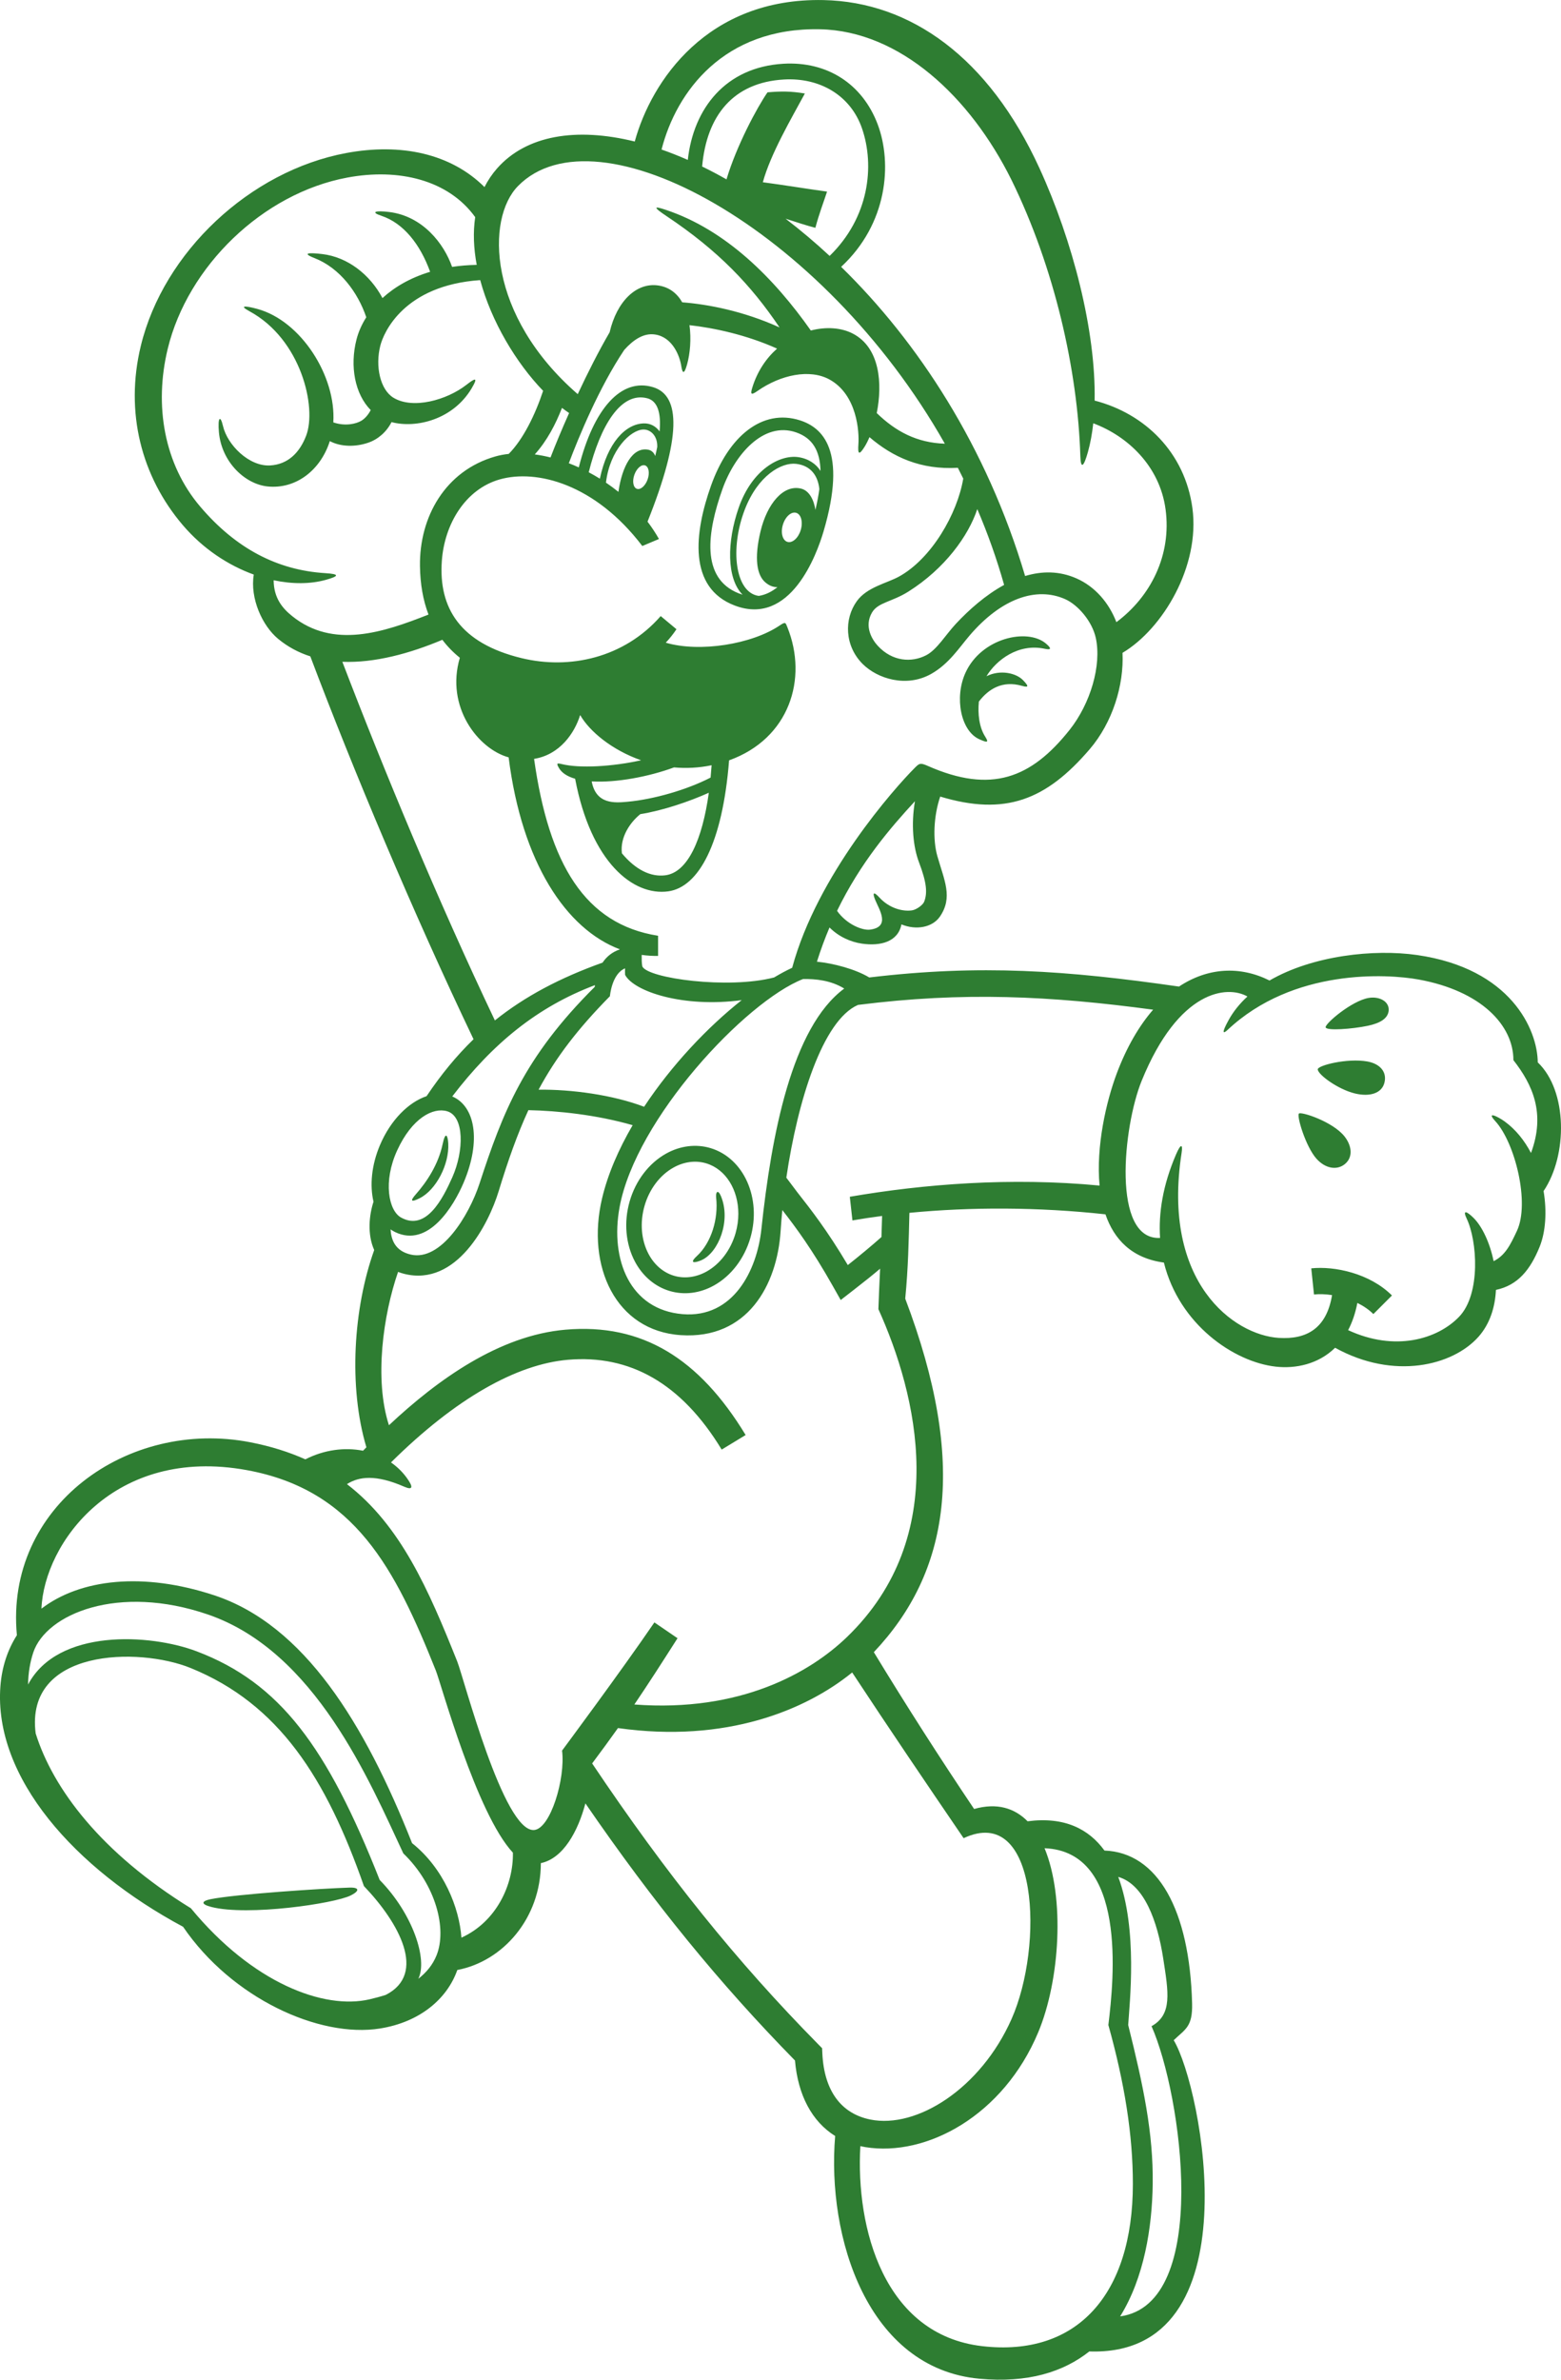 <?xml version="1.0" encoding="utf-8"?>
<!-- Generator: Adobe Illustrator 16.0.0, SVG Export Plug-In . SVG Version: 6.00 Build 0)  -->
<!DOCTYPE svg PUBLIC "-//W3C//DTD SVG 1.1//EN" "http://www.w3.org/Graphics/SVG/1.1/DTD/svg11.dtd">
<svg version="1.1" id="Layer_1" xmlns="http://www.w3.org/2000/svg" xmlns:xlink="http://www.w3.org/1999/xlink" x="0px" y="0px"
	 width="225.511px" height="343.641px" viewBox="0 0 225.511 343.641" enable-background="new 0 0 225.511 343.641"
	 xml:space="preserve">
<g fill="#2E7D32">
	<g transform="translate(-1196, -129)">
		<g transform="translate(-26, 44)">
			<g>
				<path d="M1419.704,229.107c-2.442,0.425-6.281,3.699-6.197,4.237s3.857,0.253,6.104-0.22c1.785-0.376,2.899-1.058,3.004-2.185
					C1422.735,229.626,1421.288,228.831,1419.704,229.107 M1419.514,238.276c-2.875-0.506-7.146,0.569-7.146,1.139
					c0,0.731,2.891,2.893,5.396,3.491c2.096,0.5,3.811-0.01,4.223-1.504C1422.424,239.815,1421.381,238.605,1419.514,238.276
					 M1409.649,245.802c-0.35,0.349,0.984,4.78,2.53,6.514c1.292,1.449,2.971,1.707,4.103,0.784c1.228-1.002,1.008-2.675-0.055-4.01
					C1414.518,246.95,1409.965,245.486,1409.649,245.802 M1272.5,357.574c-3.871,0.116-16.479,0.95-20.081,1.677
					c-1.236,0.249-1.529,0.696,0.103,1.117c5.259,1.354,17.794-0.484,20.139-1.656
					C1273.955,358.066,1273.966,357.531,1272.5,357.574 M1337.306,151.01c-2.621-0.364-6.656,1.741-8.6,7.335
					c-1.694,4.876-1.764,10.169,0.57,12.53c-0.188-0.056-0.377-0.122-0.57-0.198c-5.511-2.193-4.531-8.884-2.336-15.05
					c1.753-4.926,5.908-9.834,10.652-8.186c2.348,0.816,3.445,2.632,3.514,5.563C1339.927,152.018,1338.792,151.217,1337.306,151.01
					 M1339.799,158.635c-0.217-1.441-0.883-2.778-2.051-3.073c-2.594-0.654-4.934,2.213-5.881,6.175
					c-0.942,3.94-0.521,6.318,0.696,7.357c0.557,0.476,1.139,0.71,1.75,0.688c-0.797,0.65-1.695,1.11-2.697,1.269
					c-3.422-0.461-4.191-6.82-2.025-12.454c1.897-4.933,5.316-6.872,7.437-6.616c2.098,0.252,3.137,1.704,3.34,3.643
					C1340.243,156.55,1340.054,157.552,1339.799,158.635 M1337.678,161.542c-0.352,1.159-1.213,1.924-1.924,1.708
					c-0.711-0.215-1.004-1.329-0.651-2.487c0.351-1.159,1.212-1.924,1.923-1.708
					C1337.737,159.268,1338.028,160.384,1337.678,161.542 M1337.56,145.697c-5.447-1.733-10.31,2.318-12.838,9.422
					c-2.43,6.828-3.356,14.76,3.436,17.327c8.031,3.035,11.82-7.334,12.816-10.708
					C1344.431,150.018,1340.804,146.73,1337.56,145.697 M1325.46,257.944c0.337,3.036-0.675,6.492-2.783,8.432
					c-1.231,1.135-0.222,0.992,0.675,0.591c2.446-1.097,4.3-5.714,2.783-9.275C1325.724,256.728,1325.366,257.101,1325.46,257.944
					 M1373.099,177.927c-2.698-2.277-9.358-0.802-11.638,4.258c-1.598,3.555-0.666,8.374,2.025,9.569
					c1.137,0.507,1.406,0.504,0.842-0.379c-0.875-1.367-1.09-3.298-0.914-5.064c1.367-1.796,3.373-3.09,6.228-2.271
					c1.16,0.334,0.824-0.107,0.169-0.801c-0.999-1.057-3.307-1.581-5.298-0.591c1.405-2.327,4.597-4.792,8.417-3.962
					C1373.898,178.897,1373.922,178.623,1373.099,177.927 M1282.626,258.028c2.361-1.179,4.301-4.89,4.131-7.925
					c-0.059-1.063-0.387-1.91-0.821,0.145c-0.611,2.892-2.27,5.411-3.848,7.193C1281.172,258.475,1281.413,258.635,1282.626,258.028
					 M1443.178,251.493c-0.939-1.792-2.201-3.385-3.807-4.553c-0.967-0.701-2.74-1.559-1.35-0.041
					c2.842,3.098,5.018,11.802,3.119,15.851c-0.936,1.995-1.676,3.528-3.363,4.365c-0.549-2.676-1.666-5.01-2.875-6.221
					c-1.013-1.012-1.652-1.245-1.013,0.085c1.517,3.161,2.065,10.876-1.097,14.164c-3.133,3.259-9.279,5.067-16.035,1.933
					c0.584-1.104,1.041-2.406,1.334-3.93c0.867,0.426,1.664,0.96,2.314,1.609l2.684-2.684c-3.199-3.198-8.285-4.273-11.658-3.917
					l0.396,3.773c0.772-0.082,1.674-0.054,2.61,0.088c-0.802,4.851-3.71,6.434-7.702,6.18c-6.482-0.414-16.945-7.986-14.037-26.704
					c0.195-1.253-0.086-1.465-0.82,0.253c-1.891,4.412-2.528,8.437-2.287,12.016c-7.016,0.366-5.348-16.082-2.664-22.681
					c5.365-13.198,12.398-13.83,15.283-12.181c-1.094,1.003-2.021,2.137-2.723,3.412c-1.087,1.973-0.767,1.994-0.146,1.413
					c9.484-8.917,23.068-8.108,27.634-7.272c8.979,1.645,13.659,6.577,13.659,11.635
					C1443.405,241.634,1445.302,245.761,1443.178,251.493 M1383.342,239.984c-1.538,4.089-3.023,10.574-2.492,16.216
					c-12.807-1.217-25.366-0.225-36.081,1.617l0.378,3.415c1.393-0.239,2.822-0.456,4.286-0.646
					c-0.021,0.934-0.052,1.964-0.093,3.045c-1.414,1.256-3.18,2.723-4.86,4.049c-2.976-5.012-5.338-8.024-7.278-10.493l-1.604-2.129
					c1.638-11.125,5.263-22.742,10.355-24.946c15.229-1.925,27.727-1.312,42.633,0.69
					C1386.565,233.133,1384.771,236.186,1383.342,239.984 M1344.356,321.395c-5.314,5.125-15.385,10.898-30.715,9.74
					c1.992-2.933,3.865-5.848,6.238-9.57l-3.342-2.283c-4.754,6.961-13.338,18.51-13.338,18.51c0.507,4.049-1.686,11.3-4.047,11.469
					c-4.401,0.313-10.147-21.965-11.105-24.361c-4.137-10.343-8.147-19.608-15.924-25.587c1.724-1.104,4.163-1.422,8.269,0.369
					c1.254,0.547,1.342,0.067,0.379-1.266c-0.637-0.882-1.412-1.628-2.287-2.236c9.373-9.279,18.168-14.187,25.564-14.823
					c8.887-0.765,16.36,3.331,22.211,12.967l3.46-2.101c-6.716-11.062-14.942-16.168-26.019-15.213
					c-9.552,0.821-18.437,7.171-25.511,13.799c-2.145-6.63-0.836-15.918,1.318-22.141c0.278,0.104,0.569,0.201,0.883,0.28
					c7.588,1.896,12.207-7.203,13.645-11.917c1.381-4.53,2.729-8.312,4.299-11.721c4.274,0.087,9.882,0.676,15.062,2.169
					c-2.031,3.482-3.596,7.079-4.422,10.591c-2.307,9.802,1.975,19.109,11.383,19.729c9.612,0.633,13.913-7.21,14.417-15.051
					c0.063-0.979,0.146-1.985,0.248-3.01c2.014,2.586,4.309,5.689,7.28,10.948l1.151,2.041l1.853-1.438
					c1.8-1.398,2.876-2.265,3.839-3.087c-0.101,2.169-0.197,4.247-0.246,5.844C1354.463,286.358,1359.524,306.762,1344.356,321.395
					 M1361.209,350.439c10.793-5.059,11.637,15.515,6.914,26.139c-4.44,9.99-13.66,15.853-20.4,14.487
					c-4.18-0.844-6.658-4.111-6.922-9.527l-0.035-0.772l-0.544-0.55c-11.794-11.963-21.904-24.512-32.678-40.571
					c1.396-1.865,2.611-3.529,3.731-5.106c15.634,2.203,27.144-2.601,33.835-8.029
					C1350.543,334.758,1355.566,342.163,1361.209,350.439 M1372.903,351.889c11.932,0.463,10.029,18.874,9.217,25.53
					c2.36,8.433,3.541,15.921,3.541,22.935c0,16.021-8.1,25.01-21.752,23.439c-14.213-1.634-18.297-17.037-17.619-28.884
					c0.242,0.053,0.488,0.104,0.74,0.145c8.782,1.422,19.93-4.522,24.973-16.622C1375.118,370.95,1375.866,359.053,1372.903,351.889
					 M1390.045,367.809c0.752,4.875,1.35,8.094-1.687,9.778c4.382,9.901,8.604,40.098-4.536,41.906
					c3.469-5.585,4.623-12.84,4.705-19.141c0.094-7.291-1.35-14.164-3.542-22.935c0.194-3.125,1.408-13.766-1.435-21.387
					C1387.321,357.116,1389.224,362.471,1390.045,367.809 M1288.659,364.804c-0.302-4.303-2.553-10.012-7.129-13.648
					c-6.829-17.243-15.556-31.492-28.583-35.792c-10.267-3.389-19.334-2.366-24.958,1.93c0.382-9.424,10.485-23.508,29.665-20.004
					c15.634,2.855,21.443,14.277,27.309,28.942c0.776,1.943,5.858,20.632,11.134,26.298
					C1296.184,357.186,1293.697,362.52,1288.659,364.804 M1285.072,367.344c-0.554,1.383-1.472,2.492-2.639,3.396
					c1.372-2.746-0.751-9.336-5.583-14.271c-7.588-19.225-14.418-28.457-26.434-33.012c-6.742-2.555-20.074-3.315-24.362,4.797
					c0.029-1.677,0.289-3.231,0.753-4.629c1.855-5.563,12.274-9.944,25.253-5.479c15.491,5.332,23.313,24.031,28.204,34.486
					C1284.987,357.185,1286.59,363.551,1285.072,367.344 M1277.73,373.069c-0.76,0.244-1.549,0.456-2.354,0.642
					c-6.577,1.52-16.863-2.318-25.801-13.153c-12.999-8.017-19.924-17.274-22.422-25.247c-1.576-12.256,14.875-12.495,22.38-9.448
					c12.774,5.188,19.604,15.937,25.042,31.492C1279.673,362.683,1283.702,370.026,1277.73,373.069 M1279.381,251.115
					c2.149-4.68,5.186-6.24,7.209-5.649c2.511,0.731,2.445,5.732,0.759,9.528c-1.395,3.135-3.794,7.84-7.42,5.817
					C1278.148,259.817,1277.306,255.632,1279.381,251.115 M1307.945,227.259c-0.009,0.084-0.017,0.167-0.024,0.246
					c-10.266,10.202-13.301,18.172-16.652,28.415c-1.498,4.577-5.564,11.257-9.928,10.244c-2.251-0.521-2.826-2.108-2.921-3.64
					c0.211,0.147,0.433,0.28,0.665,0.394c4.815,2.318,8.461-3.768,9.895-7.146c2.584-6.09,1.636-11.049-1.645-12.442
					C1293.2,235.664,1299.643,230.395,1307.945,227.259 M1271.457,180.565c4.654,0.185,9.729-1.189,14.449-3.177
					c0.722,0.956,1.562,1.821,2.526,2.595c-2.101,7.094,2.649,13.176,7.049,14.383c1.908,15.186,8.293,24.802,16.076,27.725
					c-1.158,0.388-1.958,1.096-2.507,1.913c-6.14,2.197-11.193,4.856-15.556,8.35
					C1285.272,215.067,1277.456,196.234,1271.457,180.565 M1264.204,173.964c-1.369-1.1-2.654-2.575-2.671-5.174
					c2.705,0.574,5.311,0.558,7.519-0.053c1.968-0.544,2.023-0.843-0.043-0.97c-6.961-0.426-12.941-3.57-18.085-9.612
					c-5.204-6.112-6.688-14.578-4.688-22.812c2.887-11.878,13.695-22.416,25.937-24.701c7.381-1.378,14.579,0.306,18.477,5.713
					c-0.327,2.195-0.223,4.53,0.219,6.893c-1.254,0.024-2.441,0.124-3.558,0.292c-1.179-3.375-4.245-7.32-9.067-7.924
					c-2.023-0.253-2.77,0.004-1.139,0.548c3.181,1.062,5.593,4.098,7.033,8.085c-2.87,0.862-5.158,2.212-6.884,3.792
					c-1.814-3.409-5.043-5.924-8.706-6.354c-1.791-0.211-3.109-0.199-1.096,0.59c3.656,1.434,6.252,4.955,7.463,8.537
					c-0.671,1.06-1.145,2.151-1.416,3.219c-0.989,3.882-0.221,7.872,2.057,10.185c-0.374,0.713-0.859,1.243-1.359,1.543
					c-0.724,0.435-2.303,0.832-4.046,0.233c0.426-6.677-4.664-14.662-10.962-16.381c-1.854-0.505-2.682-0.5-1.138,0.338
					c7.461,4.047,9.738,13.881,8.179,17.959c-0.959,2.509-2.667,4.147-5.186,4.3c-3.068,0.188-6.204-2.98-6.829-5.69
					c-0.38-1.645-0.78-1.271-0.59,0.885c0.379,4.301,3.759,7.508,7.04,7.841c4.075,0.414,7.642-2.334,8.982-6.547
					c1.621,0.855,3.74,0.852,5.562,0.224c1.411-0.484,2.638-1.559,3.351-2.969c3.568,0.936,8.887-0.359,11.573-4.873
					c1.077-1.809,0.38-1.391-0.759-0.506c-2.827,2.199-7.734,3.57-10.54,1.855c-1.903-1.163-2.654-4.521-1.89-7.521
					c0.48-1.889,3.396-8.71,14.43-9.46c1.62,6.002,5.188,11.949,9.088,15.987c-1.146,3.459-2.872,6.993-4.967,9.109
					c-0.669,0.073-1.314,0.191-1.927,0.366c-7.229,2.058-10.999,8.723-10.897,15.842c0.037,2.61,0.45,4.94,1.234,6.99
					C1277.366,176.33,1270.142,178.738,1264.204,173.964 M1296.834,111.865c11.371-11.579,43.989,6.012,61.663,37.207
					c-4.051-0.131-7.099-1.771-9.838-4.424c0.84-4.196,0.494-9.414-3.447-11.471c-1.672-0.872-3.871-1.021-6.075-0.451
					c-5.271-7.485-12.229-14.543-21.012-17.445c-1.618-0.535-1.889-0.444,0.169,0.928c7.48,4.987,12.219,9.976,16.321,16.072
					c-5.213-2.364-10.359-3.344-14.056-3.625c-0.733-1.271-1.853-2.204-3.488-2.435c-3.165-0.447-5.969,2.316-7,6.762
					c-1.557,2.67-3.161,5.84-4.609,8.934C1292.395,130.562,1292.198,116.585,1296.834,111.865 M1332.204,111.317
					c1.117-4.092,4.104-9.178,6.072-12.816c-2.025-0.337-3.373-0.337-5.397-0.168c-1.507,2.176-4.474,7.708-5.925,12.568
					c-1.179-0.669-2.354-1.289-3.519-1.856c0.661-7.409,4.529-12.139,11.806-12.565c5.162-0.305,9.646,2.269,11.297,7.082
					c1.852,5.398,1.025,12.835-4.684,18.393c-2.095-1.946-4.223-3.735-6.361-5.372c1.522,0.488,3.113,1.017,4.301,1.313
					c0.562-2.109,1.164-3.619,1.688-5.229C1338.842,112.314,1335.092,111.695,1332.204,111.317 M1340.467,89.226
					c11.515,0.24,21.685,9.722,27.656,21.754c6.226,12.693,9.569,27.487,9.949,39.882c0.061,2.022,0.523,1.464,1.096-0.59
					c0.357-1.28,0.61-2.669,0.771-4.147c4.933,1.834,9.597,6.154,10.444,12.41c0.897,6.616-2.143,12.616-7.104,16.309
					c-1.063-2.781-3.062-5.125-5.754-6.316c-2.513-1.111-5.035-1.072-7.431-0.35c-5.567-18.736-15.523-33.849-26.578-44.645
					c6.705-6.206,7.41-14.917,5.279-20.577c-2.207-5.853-7.302-9.125-13.629-8.752c-8.342,0.491-12.987,6.45-13.802,13.887
					c-1.28-0.562-2.546-1.064-3.793-1.498C1319.708,98.232,1326.573,88.936,1340.467,89.226 M1363.184,158.515
					c1.51,3.522,2.812,7.18,3.877,10.948c-2.674,1.457-5.082,3.592-6.99,5.639c-1.432,1.536-2.715,3.709-4.258,4.512
					c-2.107,1.096-4.891,0.928-6.998-1.35c-0.793-0.856-2.023-2.782-0.844-4.807c0.867-1.484,2.865-1.518,5.27-3.035
					C1358.497,167.104,1361.915,162.371,1363.184,158.515 M1314.984,146.14c-2.645,0.087-5.229,2.821-6.324,7.982
					c-0.529-0.329-1.066-0.637-1.609-0.924c1.698-6.791,4.666-11.68,8.46-10.685c1.434,0.377,2.032,2.012,1.778,4.787
					C1316.734,146.542,1315.944,146.108,1314.984,146.14 M1315.556,154.236c-0.331,0.932-1.027,1.536-1.554,1.348
					c-0.528-0.187-0.688-1.094-0.358-2.025c0.331-0.933,1.026-1.536,1.554-1.35C1315.726,152.396,1315.886,153.304,1315.556,154.236
					 M1315.616,149.934c-2.196-0.395-3.74,2.323-4.275,6.093c-0.585-0.471-1.186-0.917-1.802-1.333
					c0.567-4.726,3.545-7.608,5.382-7.669c1.049-0.034,2.083,0.894,2.029,2.521c-0.084,0.418-0.182,0.854-0.293,1.308
					C1316.471,150.348,1316.111,150.023,1315.616,149.934 M1299.256,150.619c1.777-1.964,3.035-4.407,3.932-6.718
					c0.343,0.265,0.687,0.511,1.028,0.74c-1.072,2.402-2.001,4.641-2.684,6.417C1300.764,150.865,1300.003,150.719,1299.256,150.619
					 M1324.401,199.477c-0.939,6.771-3.045,11.526-6.319,11.923c-2.119,0.257-4.288-0.833-6.239-3.179
					c-0.296-2.347,1.221-4.502,2.661-5.657C1317.762,202.045,1321.587,200.739,1324.401,199.477 M1312.643,200.777
					c-1.776,0.161-4.539,0.428-5.163-2.941c3.544,0.216,8.271-0.682,11.893-2.02c1.738,0.154,3.562,0.076,5.43-0.312
					c-0.041,0.604-0.09,1.198-0.146,1.78C1321.245,199.049,1316.427,200.433,1312.643,200.777 M1376.513,190.406
					c-5.556,6.984-11.319,9.233-20.472,5.197c-1.071-0.474-1.219-0.392-1.852,0.241c-2.986,2.987-14.134,15.517-17.748,28.906
					c-0.836,0.39-1.71,0.857-2.611,1.398c-6.616,1.721-18.25,0.137-19.038-1.596c-0.094-0.473-0.094-1.063-0.091-1.662
					c0.781,0.108,1.57,0.163,2.368,0.144v-2.908c-10.551-1.659-15.768-10.319-17.913-25.544c3.722-0.592,5.858-3.733,6.656-6.328
					c1.363,2.368,4.599,5.06,8.805,6.531c-4.147,0.918-8.888,1.192-11.46,0.551c-0.759-0.188-0.754-0.065-0.442,0.507
					c0.416,0.768,1.257,1.289,2.371,1.611c2.289,12.104,8.413,16.95,13.444,16.26c4.421-0.605,7.85-6.938,8.798-18.919
					c8.712-3.127,11.423-11.792,8.416-19.23c-0.26-0.646-0.252-0.825-1.096-0.252c-3.996,2.711-11.558,3.941-16.469,2.493
					c0.57-0.607,1.089-1.254,1.545-1.945l-2.276-1.897c-5.313,6.07-13.191,7.751-20.11,6.07
					c-8.854-2.149-11.996-7.223-11.509-14.038c0.378-5.312,3.39-10.346,8.347-11.763c5.312-1.519,13.787,0.633,20.616,9.612
					l2.403-1.013c-0.493-0.874-1.047-1.708-1.65-2.505c4.851-12.113,4.826-18.198,0.807-19.417
					c-4.62-1.401-8.595,3.092-10.737,11.583c-0.479-0.217-0.959-0.417-1.44-0.601c1.42-3.772,4.383-10.953,8.003-16.358
					c1.296-1.451,2.792-2.481,4.449-2.232c2.551,0.382,3.574,3.125,3.794,4.553c0.168,1.096,0.421,1.264,0.843-0.253
					c0.422-1.52,0.618-3.643,0.342-5.648c3.535,0.396,8.218,1.392,12.654,3.386c-1.572,1.397-2.869,3.288-3.594,5.678
					c-0.311,1.021-0.074,1.023,0.758,0.442c3.351-2.34,7.56-3.24,10.435-1.645c3.983,2.214,4.275,7.593,4.151,9.296
					c-0.104,1.455,0.063,1.729,0.908,0.379c0.233-0.377,0.469-0.841,0.69-1.365c3.375,2.887,7.398,4.738,12.767,4.426
					c0.265,0.516,0.524,1.035,0.78,1.559c-0.844,5.057-4.569,11.569-9.307,14.163c-1.742,0.954-4.605,1.507-6.07,3.541
					c-1.854,2.572-1.771,6.45,0.844,9.063c2.133,2.133,6.324,3.457,9.906,1.435c2.562-1.447,4.033-3.777,5.564-5.565
					c4.555-5.312,9.612-7.083,13.786-5.228c1.86,0.828,3.905,3.21,4.427,5.606C1381.165,181.067,1379.538,186.601,1376.513,190.406
					 M1355.518,215.195c-0.191,0.506-1.146,1.172-1.771,1.265c-1.264,0.19-3.225-0.253-4.68-1.834
					c-0.949-1.032-1.018-0.623-0.632,0.317c0.569,1.391,2.276,3.92-0.759,4.3c-1.071,0.133-3.346-0.732-4.75-2.713
					c3.383-6.967,7.697-11.98,11.252-15.83c-0.574,3.331-0.262,6.593,0.58,8.805
					C1355.913,212.533,1355.976,213.974,1355.518,215.195 M1312.306,225.777c1.28,2.408,8.404,4.779,16.845,3.644
					c-4.951,3.916-10.138,9.404-14.099,15.399c-4.552-1.728-10.518-2.523-15.246-2.468c2.522-4.692,5.688-8.812,10.307-13.497
					c0,0,0.257-3.235,2.189-4.022C1312.289,225.132,1312.284,225.43,1312.306,225.777 M1343.963,227.75
					c-7.586,5.606-10.52,21.134-11.969,34.747c-0.633,5.944-4.056,12.879-11.382,12.27c-7.589-0.633-10.499-7.842-9.107-15.432
					c2.344-12.784,18.195-29.708,26.513-32.962C1339.802,226.346,1342.032,226.554,1343.963,227.75 M1444.153,238.41
					c-0.037-4.738-3.896-13.55-17.43-15.5c-6.225-0.896-15.088,0.065-21.32,3.678c-4.281-2.14-8.933-1.874-13.08,0.876
					c-16.229-2.337-28.693-3.229-44.742-1.314c-2.006-1.204-5.143-2.039-7.563-2.28c0.548-1.741,1.159-3.385,1.819-4.939
					c1.322,1.322,3.029,2.098,4.701,2.336c2.656,0.38,5.188-0.252,5.691-2.782c2.15,0.885,4.496,0.429,5.564-1.139
					c1.896-2.782,0.633-5.186-0.379-8.727c-0.672-2.35-0.541-5.802,0.416-8.59c9.373,2.816,15.266,0.539,21.592-6.84
					c3.296-3.847,4.969-9.238,4.742-13.917c5.818-3.458,11.232-12.522,10.098-20.905c-1.087-8.008-6.836-13.638-14.125-15.521
					c0.188-10.072-3.163-23.062-7.969-33.553c-7.334-16.02-18.643-24.021-31.195-24.283c-16.793-0.351-24.88,11.687-27.273,20.426
					c-8.451-2.086-15.677-0.911-19.902,3.899c-0.73,0.831-1.326,1.729-1.805,2.679c-4.848-4.827-12.048-6.396-19.991-4.913
					c-13.908,2.596-26.369,14.305-29.654,27.825c-2.34,9.63,0.097,18.897,6.045,25.885c2.934,3.445,6.596,5.833,10.268,7.158
					c-0.563,3.425,1.225,7.388,3.518,9.283c1.413,1.169,2.979,1.991,4.65,2.527c6.193,16.4,14.791,36.888,23.581,55.291
					c-2.45,2.373-4.683,5.086-6.786,8.22c-2.582,0.867-5.186,3.423-6.731,7.064c-1.236,2.915-1.483,5.839-0.934,8.177
					c-0.618,1.879-0.929,4.697,0.101,6.977c-3.005,8.382-3.743,19.73-1.129,28.486c-0.163,0.165-0.323,0.33-0.483,0.495
					c-2.653-0.524-5.613-0.146-8.337,1.245c-2.355-1.054-4.979-1.889-7.938-2.464c-17.744-3.45-35.485,9.269-33.733,27.861
					c-1.342,2.102-2.173,4.584-2.384,7.398c-0.981,13.137,10.744,26.32,26.393,34.704c7.026,10.304,19.654,16.087,28.443,14.688
					c5.778-0.919,9.714-4.293,11.174-8.448c6.576-1.247,12.066-7.457,12.068-15.431c3.248-0.686,5.363-4.602,6.437-8.628
					c9.893,14.4,19.385,26.021,30.276,37.126c0.43,5.015,2.461,8.818,5.805,10.904c-1.232,14.646,4.676,33.551,20.84,35.052
					c7.006,0.649,12.143-0.985,15.875-3.941c23.881,0.812,16.314-38.081,12.195-44.945c1.648-1.591,2.744-1.896,2.656-5.312
					c-0.354-13.521-4.971-21.79-12.66-22.075c-2.246-3.083-5.739-4.929-11.107-4.226c-1.882-1.909-4.428-2.707-7.725-1.776
					c-4.838-7.197-9.809-14.938-14.487-22.644c10.919-11.553,13.579-27.215,4.537-51.05c0.437-4.508,0.497-8.264,0.603-12.391
					c8.812-0.854,18.576-0.85,28.322,0.216c1.239,3.613,3.803,6.344,8.441,6.965c2.215,8.93,10.1,14.354,16.176,15.032
					c2.855,0.316,6.13-0.349,8.559-2.729c8.49,4.692,16.987,2.588,20.698-1.569c1.679-1.882,2.417-4.317,2.537-6.787
					c3.159-0.666,4.962-2.893,6.317-6.238c0.859-2.127,1.064-5.062,0.566-8.035C1448.48,251.828,1448.476,242.519,1444.153,238.41
					 M1328.263,263.079c-0.698,2.423-2.225,4.439-4.188,5.535c-1.522,0.847-3.199,1.062-4.723,0.604
					c-1.523-0.457-2.819-1.563-3.648-3.119c-1.072-2.006-1.287-4.547-0.59-6.969c0.697-2.422,2.222-4.439,4.186-5.533
					c1.521-0.85,3.199-1.065,4.722-0.607c2.854,0.859,4.642,3.852,4.642,7.27C1328.664,261.179,1328.535,262.131,1328.263,263.079
					 M1324.655,250.792c-2.099-0.63-4.382-0.349-6.428,0.792c-2.482,1.385-4.4,3.897-5.264,6.898c-0.863,3-0.582,6.178,0.773,8.714
					c1.116,2.091,2.886,3.589,4.984,4.219c2.097,0.63,4.38,0.351,6.427-0.792c2.481-1.382,4.4-3.896,5.264-6.896
					C1332.048,258.039,1329.465,252.238,1324.655,250.792"/>
			</g>
		</g>
	</g>
</g>
</svg>
